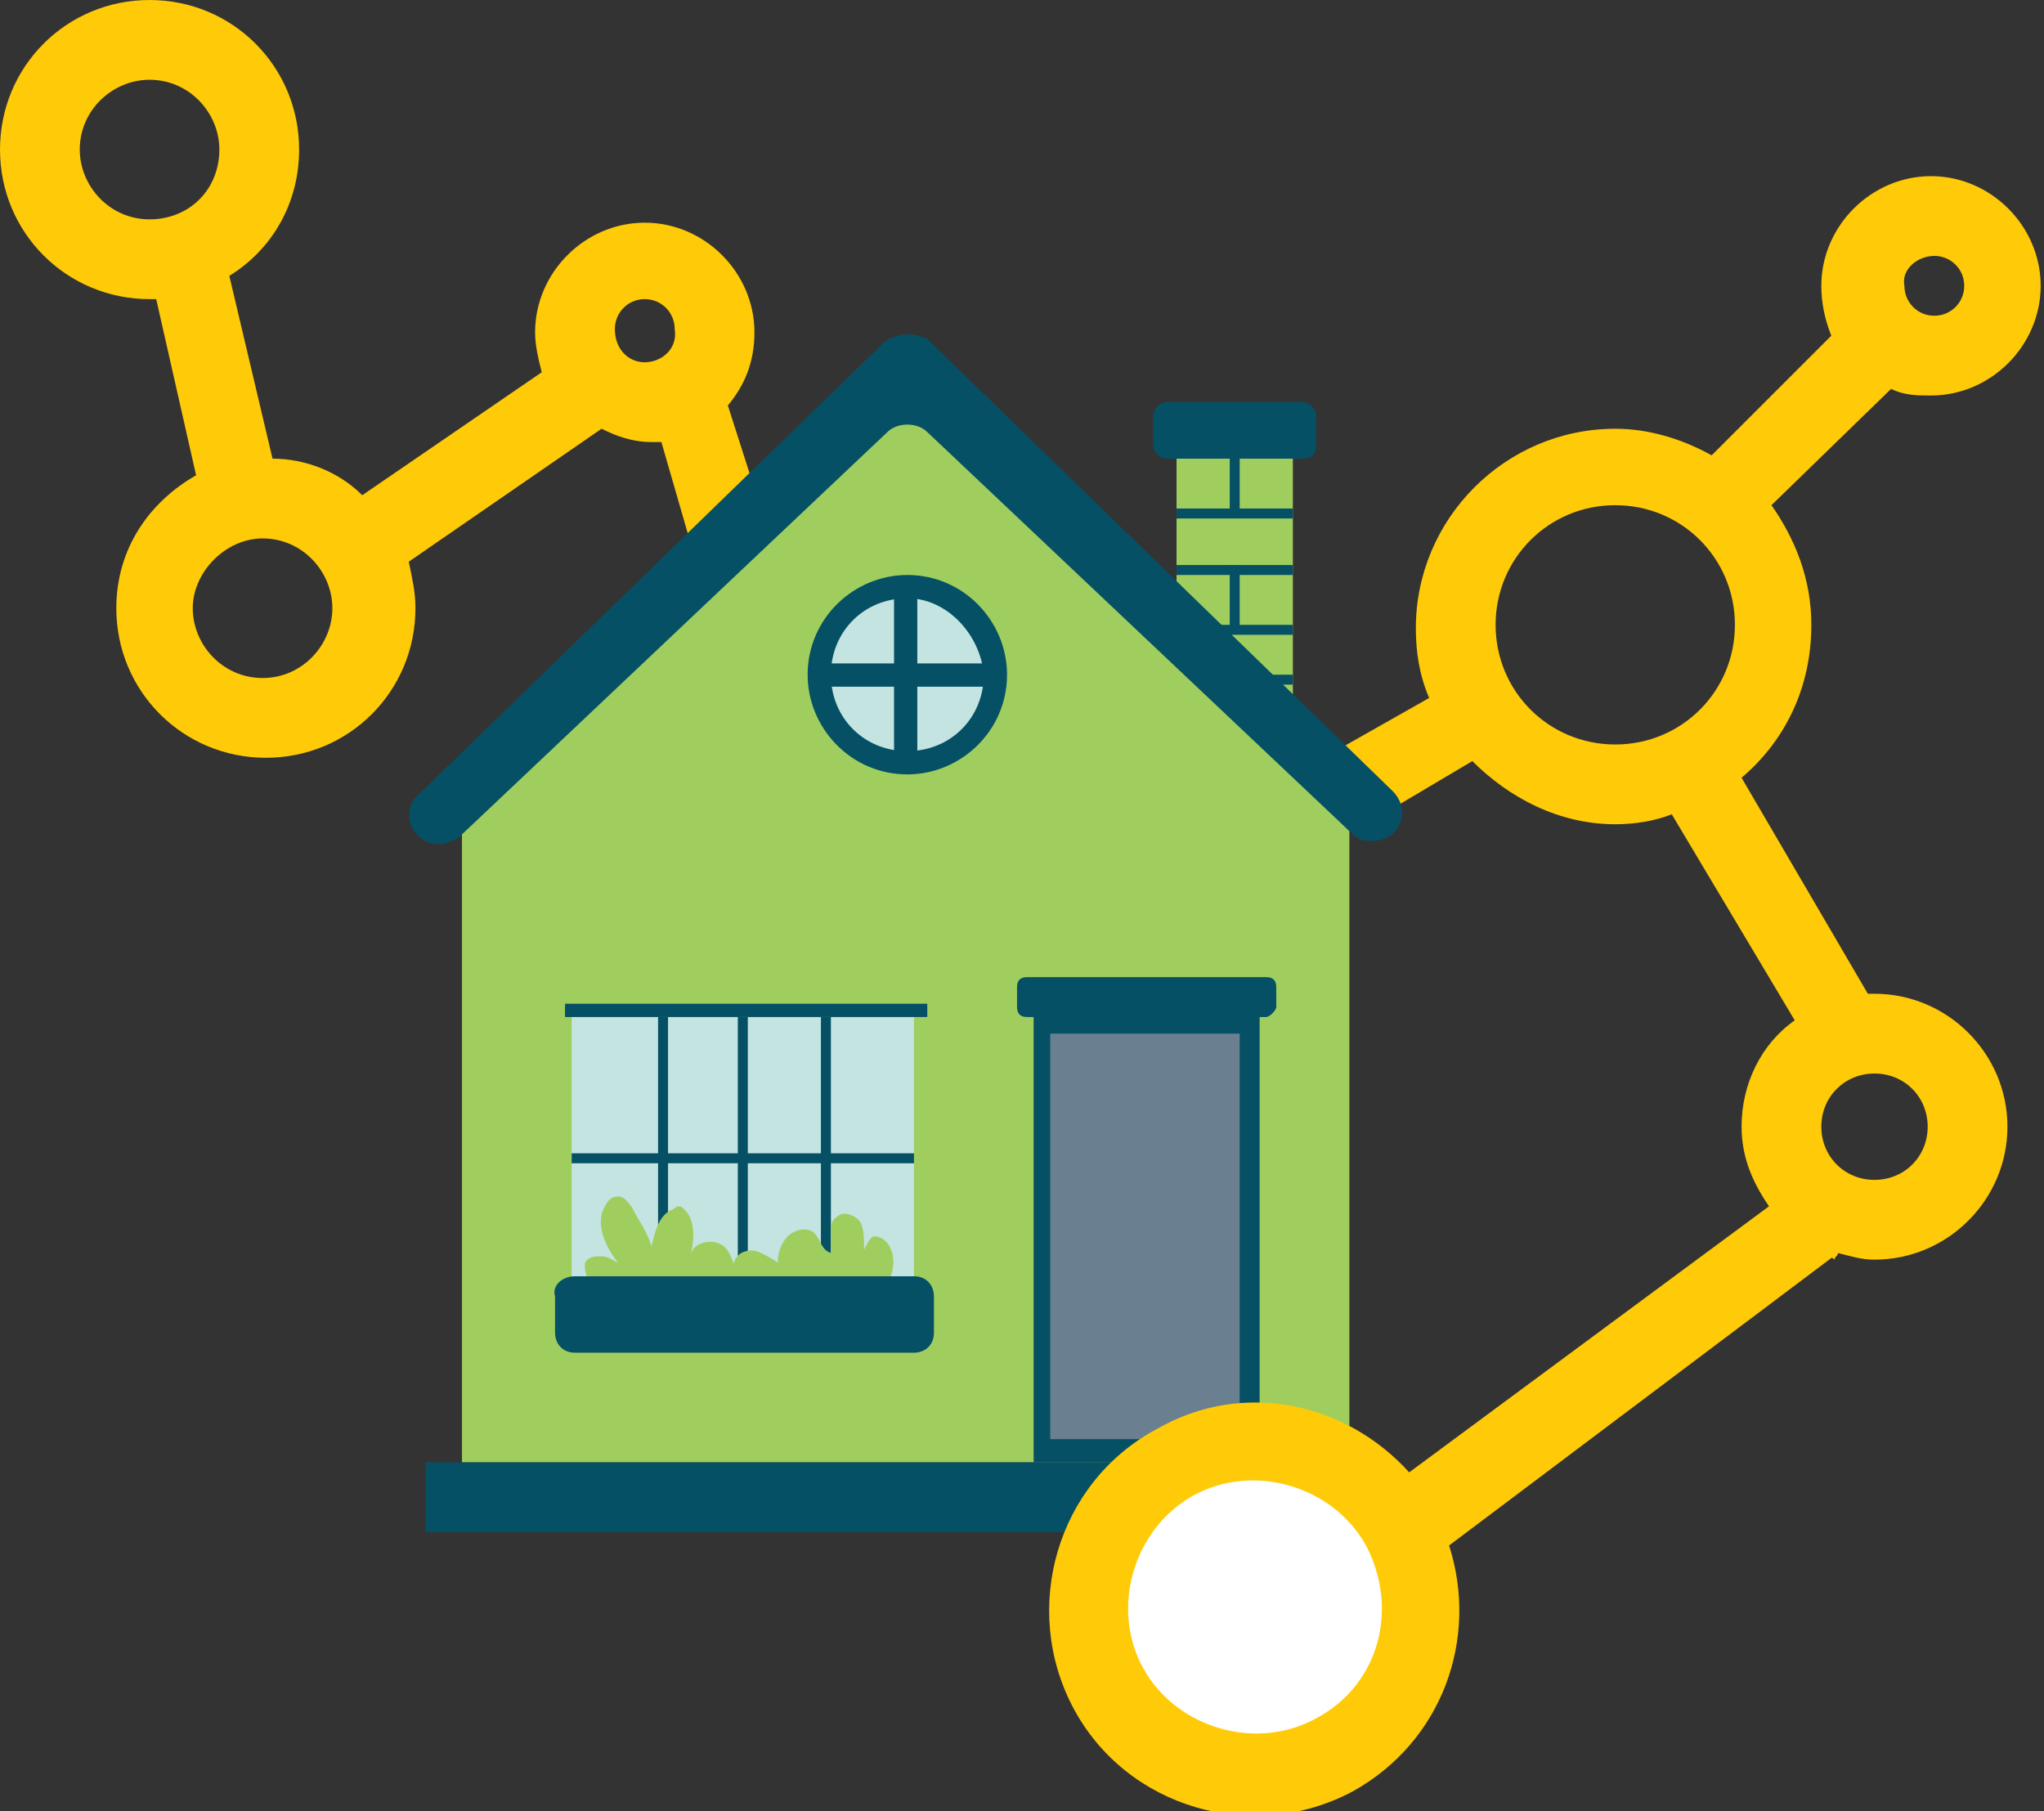 <?xml version="1.0" encoding="utf-8"?>
<!-- Generator: Adobe Illustrator 22.0.1, SVG Export Plug-In . SVG Version: 6.00 Build 0)  -->
<svg version="1.1" id="Layer_1" xmlns="http://www.w3.org/2000/svg" xmlns:xlink="http://www.w3.org/1999/xlink" x="0px" y="0px"
	 viewBox="0 0 61.5 54.5" style="enable-background:new 0 0 61.5 54.5;" xml:space="preserve">
<rect x="0" y="0" width="61.5" height="54.5" fill="#333333" stroke="none"/>
<style type="text/css">
	.st0{fill:#FFCA07;}
	.st1{fill:#A0CE5E;}
	.st2{fill:#055065;}
	.st3{fill:#C3E4E1;}
	.st4{fill:#6A8091;}
	.st5{fill:#FFFFFF;}
</style>
<g>
	<path class="st0" d="M21.9,12.2c0.5-0.6,0.8-1.3,0.8-2.2c0-1.8-1.5-3.3-3.3-3.3c-1.8,0-3.3,1.5-3.3,3.3c0,0.4,0.1,0.8,0.2,1.2
		l-5.4,3.7c-0.7-0.7-1.7-1.1-2.7-1.1L6.9,8.3C8.2,7.5,9,6.1,9,4.5C9,2,7,0,4.5,0S0,2,0,4.5C0,7,2,9,4.5,9c0.1,0,0.1,0,0.2,0l1.2,5.3
		c-1.4,0.8-2.4,2.2-2.4,4c0,2.5,2,4.5,4.5,4.5c2.5,0,4.5-2,4.5-4.5c0-0.5-0.1-0.9-0.2-1.4l5.8-4c0.4,0.2,0.9,0.4,1.5,0.4
		c0.1,0,0.2,0,0.3,0l1.3,4.5l2.3-0.6L21.9,12.2z M4.5,6.6c-1.2,0-2.1-1-2.1-2.1c0-1.2,1-2.1,2.1-2.1c1.2,0,2.1,1,2.1,2.1
		C6.6,5.7,5.7,6.6,4.5,6.6z M7.9,20.4c-1.2,0-2.1-1-2.1-2.1s1-2.1,2.1-2.1c1.2,0,2.1,1,2.1,2.1S9.1,20.4,7.9,20.4z M19.4,10.9
		c-0.5,0-0.9-0.4-0.9-1c0-0.5,0.4-0.9,0.9-0.9c0.5,0,0.9,0.4,0.9,0.9C20.4,10.5,19.9,10.9,19.4,10.9z"/>
	<path class="st0" d="M55.2,37.9c0-0.1,0.1-0.1,0.1-0.2c0.4,0.1,0.7,0.2,1.1,0.2c2.2,0,4-1.8,4-4c0-2.2-1.8-4-4-4
		c-0.1,0-0.1,0-0.2,0l-3.8-6.5c1.3-1.1,2.1-2.7,2.1-4.6c0-1.4-0.5-2.6-1.2-3.6l3.6-3.5c0.4,0.2,0.8,0.2,1.2,0.2
		c1.8,0,3.3-1.5,3.3-3.3c0-1.8-1.5-3.3-3.3-3.3c-1.8,0-3.3,1.5-3.3,3.3c0,0.5,0.1,1,0.3,1.5l-3.6,3.6c-0.9-0.5-1.9-0.8-2.9-0.8
		c-3.3,0-6,2.7-6,6c0,0.7,0.1,1.4,0.4,2.1L40,22.7l1.6,1.8l2.7-1.6c1.1,1.1,2.6,1.9,4.3,1.9c0.6,0,1.2-0.1,1.7-0.3l3.7,6.2
		c-1,0.7-1.6,1.9-1.6,3.2c0,1,0.4,1.8,0.9,2.5 M58.2,7.7c0.5,0,0.9,0.4,0.9,0.9c0,0.5-0.4,0.9-0.9,0.9c-0.5,0-0.9-0.4-0.9-0.9
		C57.2,8.1,57.7,7.7,58.2,7.7z M56.4,32.3c0.9,0,1.6,0.7,1.6,1.6c0,0.9-0.7,1.6-1.6,1.6c-0.9,0-1.6-0.7-1.6-1.6
		C54.8,33,55.5,32.3,56.4,32.3z M48.6,22.4c-2,0-3.6-1.6-3.6-3.6c0-2,1.6-3.6,3.6-3.6s3.6,1.6,3.6,3.6
		C52.2,20.8,50.6,22.4,48.6,22.4z"/>
	<g>
		<g>
			<g>
				<rect x="35.4" y="13.4" class="st1" width="3.5" height="8.8"/>
			</g>
			<g>
				<path class="st2" d="M39.2,13.8h-4.1c-0.2,0-0.4-0.2-0.4-0.4v-0.9c0-0.2,0.2-0.4,0.4-0.4h4.1c0.2,0,0.4,0.2,0.4,0.4v0.9
					C39.6,13.7,39.4,13.8,39.2,13.8z"/>
			</g>
			<g>
				<rect x="35.4" y="15.3" class="st2" width="3.5" height="0.3"/>
			</g>
			<g>
				<rect x="37" y="13.4" class="st2" width="0.3" height="2.1"/>
			</g>
			<g>
				<rect x="37" y="17" class="st2" width="0.3" height="1.9"/>
			</g>
			<g>
				<rect x="35.4" y="17" class="st2" width="3.5" height="0.3"/>
			</g>
			<g>
				<rect x="35.4" y="18.8" class="st2" width="3.5" height="0.3"/>
			</g>
			<g>
				<rect x="35.4" y="20.3" class="st2" width="3.5" height="0.3"/>
			</g>
		</g>
		<g>
			<polygon class="st1" points="26.5,11.2 13.9,23.8 13.9,27.4 13.9,44 40.6,44 40.6,27.4 40.6,25 			"/>
		</g>
		<g>
			<rect x="12.8" y="44" class="st2" width="28.9" height="2.1"/>
		</g>
		<g>
			<rect x="17.2" y="30.6" class="st3" width="10.3" height="8.6"/>
		</g>
		<g>
			<rect x="31.1" y="30.2" class="st2" width="6.8" height="13.8"/>
		</g>
		<g>
			<rect x="31.6" y="31.1" class="st4" width="5.7" height="12.2"/>
		</g>
		<g>
			<path class="st2" d="M38.1,30.6h-7.2c-0.2,0-0.3-0.1-0.3-0.3v-0.6c0-0.2,0.1-0.3,0.3-0.3h7.2c0.2,0,0.3,0.1,0.3,0.3v0.6
				C38.4,30.4,38.2,30.6,38.1,30.6z"/>
		</g>
		<g>
			<path class="st2" d="M26.6,10.3l-14,13.6c-0.6,0.5-0.2,1.5,0.6,1.5l0,0c0.2,0,0.4-0.1,0.6-0.2L26.7,13c0.3-0.3,0.9-0.3,1.2,0
				l12.8,12.1c0.2,0.2,0.4,0.2,0.6,0.2l0,0c0.8,0,1.2-0.9,0.6-1.5l-14-13.6C27.5,10,27,10,26.6,10.3z"/>
		</g>
		<g>
			<rect x="17" y="30.2" class="st2" width="10.9" height="0.4"/>
		</g>
		<g>
			<g>
				<g>
					<g>
						<rect x="19.8" y="30.6" class="st2" width="0.3" height="7.8"/>
					</g>
				</g>
				<g>
					<g>
						<rect x="22.2" y="30.6" class="st2" width="0.3" height="7.8"/>
					</g>
				</g>
				<g>
					<g>
						<rect x="24.7" y="30.6" class="st2" width="0.3" height="7.8"/>
					</g>
				</g>
			</g>
			<g>
				<g>
					<rect x="17.2" y="34.7" class="st2" width="10.3" height="0.3"/>
				</g>
			</g>
		</g>
		<g>
			<g>
				<ellipse transform="matrix(0.164 -0.986 0.986 0.164 2.736 43.855)" class="st3" cx="27.3" cy="20.3" rx="2.6" ry="2.6"/>
			</g>
			<g>
				<g>
					<path class="st2" d="M27.3,23.3c-1.7,0-3-1.4-3-3c0-1.7,1.4-3,3-3c1.7,0,3,1.4,3,3C30.3,22,28.9,23.3,27.3,23.3z M27.3,18
						c-1.3,0-2.3,1-2.3,2.3c0,1.3,1,2.3,2.3,2.3c1.3,0,2.3-1,2.3-2.3C29.5,19.1,28.5,18,27.3,18z"/>
				</g>
			</g>
			<g>
				<rect x="26.9" y="17.8" class="st2" width="0.7" height="5"/>
			</g>
			<g>
				
					<rect x="26.9" y="17.8" transform="matrix(-1.836970e-16 1 -1 -1.836970e-16 47.564 -6.939)" class="st2" width="0.7" height="5"/>
			</g>
		</g>
		<g>
			<path class="st1" d="M18.5,39.2c-0.5-0.1-0.8-0.5-0.9-1c0-0.1,0-0.2,0-0.2c0.1-0.2,0.3-0.2,0.5-0.2c0.2,0,0.3,0.1,0.5,0.2
				c-0.4-0.5-0.7-1.2-0.4-1.7c0.1-0.2,0.2-0.3,0.4-0.3c0.2,0,0.3,0.2,0.4,0.3c0.2,0.4,0.5,0.8,0.6,1.2c0.1-0.4,0.2-0.9,0.6-1.1
				c0.1,0,0.1-0.1,0.2-0.1c0.1,0,0.1,0,0.2,0.1c0.3,0.3,0.3,0.8,0.2,1.3c0.1-0.3,0.5-0.4,0.8-0.3c0.3,0.1,0.4,0.4,0.5,0.7
				c0.1,0.2,0,0.5-0.1,0.7c-0.1,0.2-0.4,0.4-0.6,0.4"/>
		</g>
		<g>
			<path class="st1" d="M22.3,38.8c-0.1,0-0.1-0.1-0.2-0.2c-0.1-0.3-0.1-0.7,0.2-0.9c0.2-0.1,0.4-0.1,0.6,0c0.2,0.1,0.4,0.2,0.5,0.3
				c0-0.3,0.1-0.6,0.3-0.8c0.2-0.2,0.6-0.3,0.8-0.1c0.2,0.2,0.2,0.5,0.5,0.6c0-0.2,0-0.4,0-0.6c0-0.2,0-0.4,0.2-0.5
				c0.2-0.2,0.6,0,0.7,0.2c0.1,0.2,0.1,0.6,0.1,0.8c0.1-0.2,0.2-0.4,0.3-0.4c0.2,0,0.3,0.1,0.4,0.2c0.3,0.4,0.2,1-0.1,1.3"/>
		</g>
		<g>
			<path class="st2" d="M17.3,38.4h10.2c0.4,0,0.6,0.3,0.6,0.6v1.1c0,0.4-0.3,0.6-0.6,0.6H17.3c-0.4,0-0.6-0.3-0.6-0.6v-1.1
				C16.6,38.7,16.9,38.4,17.3,38.4z"/>
		</g>
	</g>
	<path class="st0" d="M56.1,37.1l-1.8-1.6l-11.9,8.8c-1.9-2.1-5-2.8-7.6-1.3c-3,1.6-4.1,5.4-2.5,8.4c1.6,3,5.4,4.1,8.4,2.5
		c2.7-1.5,3.8-4.6,2.9-7.4L56.1,37.1z"/>
	<path class="st5" d="M39.6,51.7c-1.8,1-4.2,0.3-5.2-1.5c-1-1.8-0.3-4.2,1.5-5.2c1.8-1,4.2-0.3,5.2,1.5
		C42.1,48.4,41.5,50.7,39.6,51.7z"/>
</g>
</svg>
